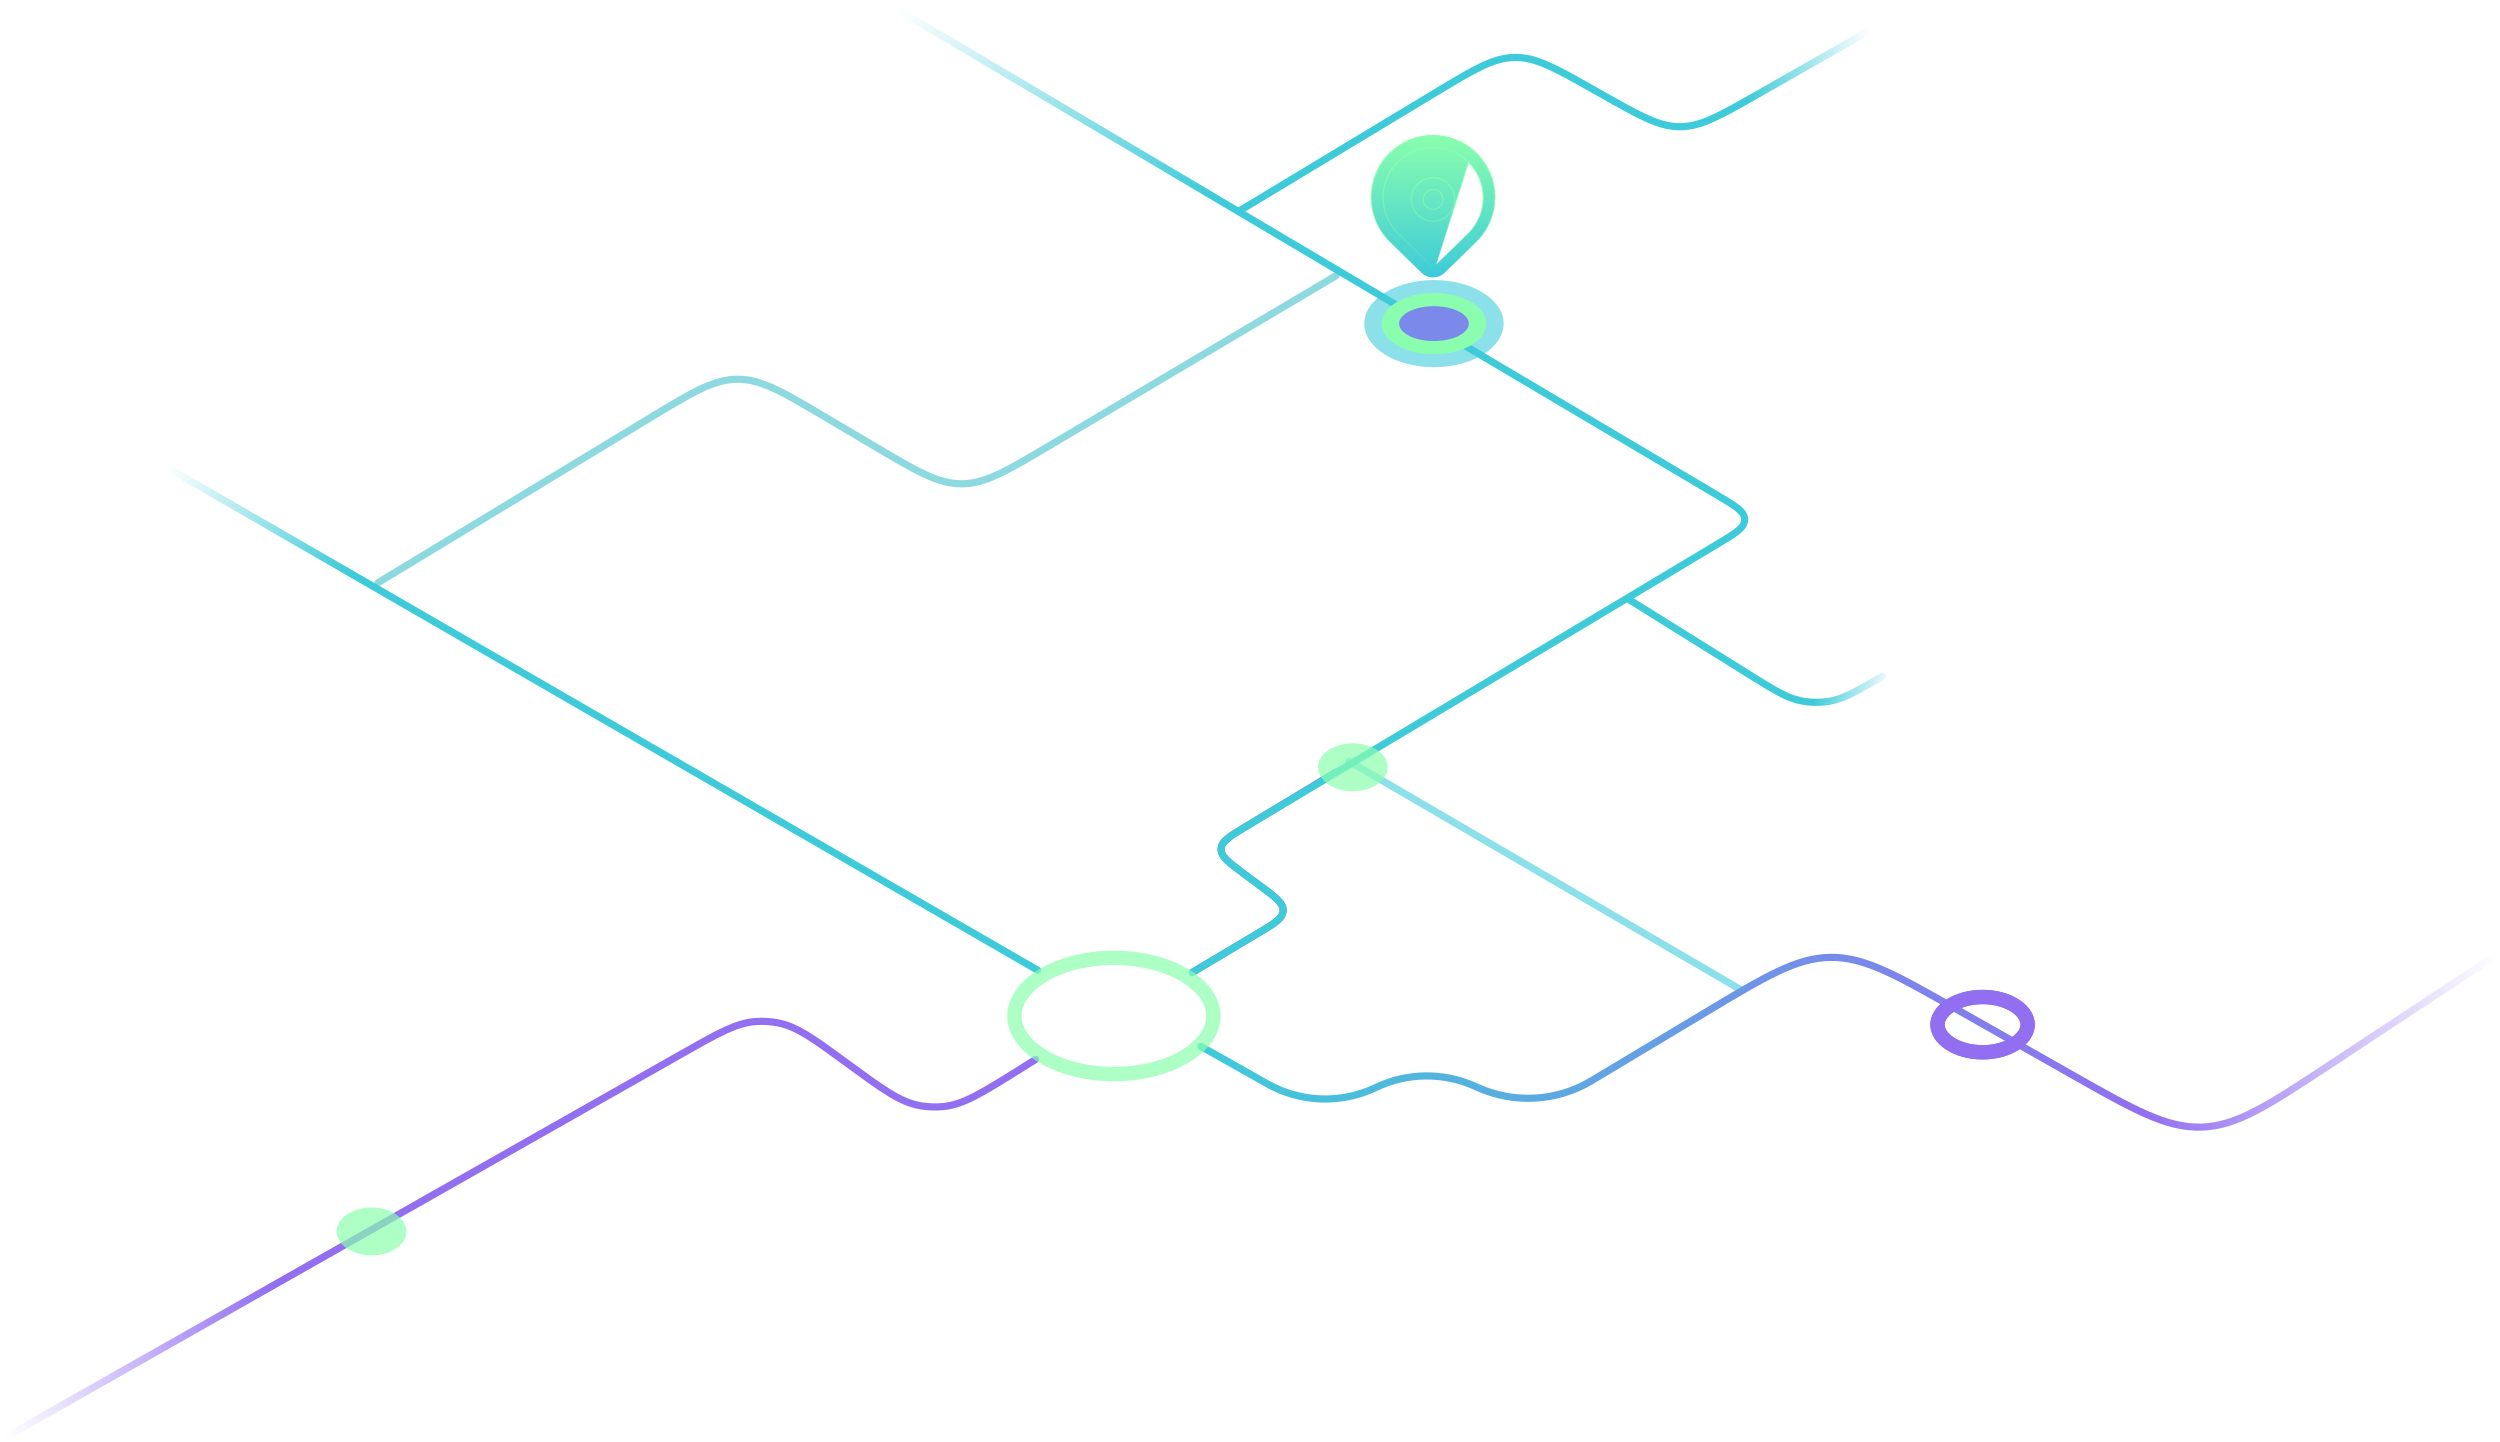 <svg width="697" height="402" viewBox="0 0 697 402" fill="none" xmlns="http://www.w3.org/2000/svg">
<g opacity="0.78">
<path d="M454.414 167.313L487.545 187.97C494.553 192.341 498.058 194.526 501.846 195.33C504.628 195.92 507.499 195.965 510.298 195.463C514.11 194.778 517.681 192.705 524.824 188.557V188.557" stroke="url(#paint0_linear_6_2007)" stroke-width="2" stroke-linecap="round"/>
<path opacity="0.6" d="M376.114 212.229L485.371 275.962" stroke="url(#paint1_linear_6_2007)" stroke-width="2" stroke-linecap="round"/>
<path d="M345.765 58.663L400.229 25.812C410.968 19.334 416.337 16.096 422.293 16.013C428.249 15.93 433.707 19.017 444.622 25.193L446.632 26.331C457.251 32.339 462.56 35.343 468.37 35.334C474.18 35.325 479.48 32.305 490.081 26.265L520.575 8.891" stroke="url(#paint2_linear_6_2007)" stroke-width="2" stroke-linecap="round"/>
<path d="M334.839 291.744L353.356 302.181C362.674 307.432 373.968 307.808 383.614 303.186V303.186C392.329 299.01 402.442 298.892 411.252 302.865L411.924 303.169C422.191 307.799 434.074 307.104 443.731 301.31L475.232 282.41C492.317 272.158 500.86 267.033 510.324 266.917C519.788 266.801 528.453 271.717 545.784 281.548L576.769 299.124C594.916 309.418 603.99 314.565 613.848 314.235C623.707 313.905 632.417 308.164 649.835 296.68L695.993 266.251" stroke="url(#paint3_linear_6_2007)" stroke-width="2" stroke-linecap="round"/>
<path d="M288.709 295.385L284.066 298.287C273.743 304.739 268.582 307.965 262.964 308.509C260.832 308.716 258.681 308.636 256.569 308.272C251.007 307.313 246.099 303.713 236.282 296.515V296.515C226.887 289.625 222.19 286.18 216.851 285.167C214.821 284.783 212.751 284.661 210.69 284.807C205.27 285.189 200.202 288.062 190.067 293.808L1 401" stroke="url(#paint4_linear_6_2007)" stroke-width="2" stroke-linecap="round"/>
<path opacity="0.6" d="M105.401 162.457L180.959 116.664C192.942 109.402 198.933 105.77 205.573 105.737C212.212 105.703 218.24 109.273 230.297 116.413L243.596 124.289C255.527 131.356 261.493 134.889 268.07 134.887C274.648 134.885 280.611 131.348 292.539 124.275L372.472 76.873" stroke="#0CADBD" stroke-width="2" stroke-linecap="round"/>
<path d="M289.316 270.5L46.524 130.287" stroke="url(#paint5_linear_6_2007)" stroke-width="2" stroke-linecap="round"/>
<path d="M332.411 271.106L350.638 260.248C355.297 257.472 357.627 256.084 357.736 253.947C357.845 251.81 355.669 250.192 351.317 246.955L346.831 243.62C342.502 240.401 340.338 238.792 340.441 236.661C340.543 234.531 342.853 233.138 347.471 230.351L372.472 215.264" stroke="#7246EC" stroke-width="2" stroke-linecap="round"/>
<path d="M332.411 271.106L350.638 260.248C355.297 257.472 357.627 256.084 357.736 253.947C357.845 251.81 355.669 250.192 351.317 246.956L346.863 243.644C342.522 240.416 340.351 238.801 340.457 236.667C340.563 234.533 342.884 233.143 347.525 230.362L478.709 151.755C483.848 148.676 486.417 147.137 486.412 144.864C486.406 142.591 483.829 141.064 478.675 138.01L247.434 1" stroke="url(#paint6_linear_6_2007)" stroke-width="2" stroke-linecap="round"/>
<path d="M338.302 283.246C338.302 287.316 335.6 291.322 330.547 294.416C325.527 297.489 318.466 299.455 310.56 299.455C302.654 299.455 295.593 297.489 290.574 294.416C285.52 291.322 282.818 287.316 282.818 283.246C282.818 279.176 285.52 275.17 290.574 272.076C295.593 269.002 302.654 267.037 310.56 267.037C318.466 267.037 325.527 269.002 330.547 272.076C335.6 275.17 338.302 279.176 338.302 283.246Z" stroke="#69FF97" stroke-opacity="0.44" stroke-width="4"/>
<g filter="url(#filter0_f_6_2007)">
<path d="M338.302 283.246C338.302 287.316 335.6 291.322 330.547 294.416C325.527 297.489 318.466 299.455 310.56 299.455C302.654 299.455 295.593 297.489 290.574 294.416C285.52 291.322 282.818 287.316 282.818 283.246C282.818 279.176 285.52 275.17 290.574 272.076C295.593 269.002 302.654 267.037 310.56 267.037C318.466 267.037 325.527 269.002 330.547 272.076C335.6 275.17 338.302 279.176 338.302 283.246Z" stroke="#69FF97" stroke-opacity="0.44" stroke-width="4"/>
</g>
<ellipse cx="377.189" cy="213.911" rx="9.712" ry="6.677" fill="#69FF97" fill-opacity="0.44"/>
<g filter="url(#filter1_f_6_2007)">
<ellipse cx="377.189" cy="213.911" rx="9.712" ry="6.677" fill="#69FF97" fill-opacity="0.44"/>
</g>
<ellipse cx="103.58" cy="343.337" rx="9.712" ry="6.677" fill="#69FF97" fill-opacity="0.44"/>
<g filter="url(#filter2_f_6_2007)">
<ellipse cx="103.58" cy="343.337" rx="9.712" ry="6.677" fill="#69FF97" fill-opacity="0.44"/>
</g>
<path d="M565.313 285.674C565.313 287.479 564.215 289.358 561.937 290.877C559.672 292.387 556.428 293.385 552.745 293.385C549.062 293.385 545.819 292.387 543.554 290.877C541.275 289.358 540.178 287.479 540.178 285.674C540.178 283.869 541.275 281.99 543.554 280.471C545.819 278.961 549.062 277.962 552.745 277.962C556.428 277.962 559.672 278.961 561.937 280.471C564.215 281.99 565.313 283.869 565.313 285.674Z" stroke="#7246EC" stroke-width="4"/>
<g filter="url(#filter3_f_6_2007)">
<path d="M565.313 285.674C565.313 287.479 564.215 289.358 561.937 290.877C559.672 292.387 556.428 293.385 552.745 293.385C549.062 293.385 545.819 292.387 543.554 290.877C541.275 289.358 540.178 287.479 540.178 285.674C540.178 283.869 541.275 281.99 543.554 280.471C545.819 278.961 549.062 277.962 552.745 277.962C556.428 277.962 559.672 278.961 561.937 280.471C564.215 281.99 565.313 283.869 565.313 285.674Z" stroke="#7246EC" stroke-width="4"/>
</g>
<ellipse cx="399.786" cy="90.226" rx="19.423" ry="12.14" fill="#07BCCE" fill-opacity="0.6"/>
<ellipse cx="399.786" cy="90.226" rx="14.568" ry="8.498" fill="#69FE97"/>
<g filter="url(#filter4_f_6_2007)">
<ellipse cx="399.786" cy="90.226" rx="14.568" ry="8.498" fill="#69FE97"/>
</g>
<ellipse cx="399.786" cy="90.226" rx="9.712" ry="4.856" fill="#5468E4"/>
<path d="M409.419 45.188C403.967 39.735 395.127 39.735 389.674 45.188C384.222 50.64 384.222 59.48 389.674 64.932C389.674 64.932 389.674 64.933 389.674 64.933L392.591 67.811C392.591 67.811 392.591 67.811 392.591 67.811C394.198 69.383 396.217 71.346 398.649 73.698C399.15 74.182 399.944 74.182 400.445 73.698L409.419 45.188ZM409.419 45.188C414.872 50.64 414.872 59.48 409.419 64.933C408.797 65.555 408.026 66.318 407.106 67.221C407.106 67.221 407.105 67.221 407.105 67.221L400.445 73.698L409.419 45.188ZM411.754 67.269L411.755 67.269C418.497 60.526 418.497 49.594 411.755 42.852C405.013 36.11 394.081 36.11 387.339 42.852C380.596 49.594 380.596 60.526 387.339 67.269L387.466 67.141L387.339 67.269C387.92 67.849 388.641 68.563 389.502 69.408L389.503 69.409L396.353 76.072L396.353 76.072C398.134 77.795 400.96 77.795 402.741 76.073C405.48 73.425 407.708 71.258 409.425 69.573L409.425 69.573L411.754 67.269ZM405.616 55.6C405.616 52.248 402.899 49.531 399.547 49.531C396.195 49.531 393.477 52.248 393.477 55.6C393.477 58.952 396.195 61.67 399.547 61.67C402.899 61.67 405.616 58.952 405.616 55.6ZM396.781 55.6C396.781 54.072 398.019 52.834 399.547 52.834C401.075 52.834 402.313 54.072 402.313 55.6C402.313 57.128 401.075 58.366 399.547 58.366C398.019 58.366 396.781 57.128 396.781 55.6Z" fill="url(#paint7_linear_6_2007)" stroke="url(#paint8_linear_6_2007)" stroke-width="0.36"/>
</g>
<defs>
<filter id="filter0_f_6_2007" x="276.818" y="261.037" width="67.484" height="44.419" filterUnits="userSpaceOnUse" color-interpolation-filters="sRGB">
<feFlood flood-opacity="0" result="BackgroundImageFix"/>
<feBlend mode="normal" in="SourceGraphic" in2="BackgroundImageFix" result="shape"/>
<feGaussianBlur stdDeviation="2" result="effect1_foregroundBlur_6_2007"/>
</filter>
<filter id="filter1_f_6_2007" x="363.477" y="203.234" width="27.423" height="21.354" filterUnits="userSpaceOnUse" color-interpolation-filters="sRGB">
<feFlood flood-opacity="0" result="BackgroundImageFix"/>
<feBlend mode="normal" in="SourceGraphic" in2="BackgroundImageFix" result="shape"/>
<feGaussianBlur stdDeviation="2" result="effect1_foregroundBlur_6_2007"/>
</filter>
<filter id="filter2_f_6_2007" x="89.868" y="332.66" width="27.423" height="21.354" filterUnits="userSpaceOnUse" color-interpolation-filters="sRGB">
<feFlood flood-opacity="0" result="BackgroundImageFix"/>
<feBlend mode="normal" in="SourceGraphic" in2="BackgroundImageFix" result="shape"/>
<feGaussianBlur stdDeviation="2" result="effect1_foregroundBlur_6_2007"/>
</filter>
<filter id="filter3_f_6_2007" x="530.178" y="267.962" width="45.135" height="35.423" filterUnits="userSpaceOnUse" color-interpolation-filters="sRGB">
<feFlood flood-opacity="0" result="BackgroundImageFix"/>
<feBlend mode="normal" in="SourceGraphic" in2="BackgroundImageFix" result="shape"/>
<feGaussianBlur stdDeviation="4" result="effect1_foregroundBlur_6_2007"/>
</filter>
<filter id="filter4_f_6_2007" x="377.219" y="73.728" width="45.135" height="32.995" filterUnits="userSpaceOnUse" color-interpolation-filters="sRGB">
<feFlood flood-opacity="0" result="BackgroundImageFix"/>
<feBlend mode="normal" in="SourceGraphic" in2="BackgroundImageFix" result="shape"/>
<feGaussianBlur stdDeviation="4" result="effect1_foregroundBlur_6_2007"/>
</filter>
<linearGradient id="paint0_linear_6_2007" x1="455.628" y1="166.706" x2="528.466" y2="187.95" gradientUnits="userSpaceOnUse">
<stop stop-color="#07BCCE"/>
<stop offset="0.74" stop-color="#07BCCE"/>
<stop offset="1" stop-color="#07BCCE" stop-opacity="0"/>
</linearGradient>
<linearGradient id="paint1_linear_6_2007" x1="377.998" y1="211.027" x2="494.554" y2="237.654" gradientUnits="userSpaceOnUse">
<stop stop-color="#07BCCE"/>
<stop offset="1" stop-color="#07BCCE"/>
</linearGradient>
<linearGradient id="paint2_linear_6_2007" x1="521.182" y1="8.891" x2="349.407" y2="58.056" gradientUnits="userSpaceOnUse">
<stop stop-color="#07BCCE" stop-opacity="0"/>
<stop offset="0.214" stop-color="#07BCCE"/>
<stop offset="1" stop-color="#07BCCE"/>
</linearGradient>
<linearGradient id="paint3_linear_6_2007" x1="335.446" y1="290.53" x2="695.993" y2="261.395" gradientUnits="userSpaceOnUse">
<stop stop-color="#07BCCE"/>
<stop offset="0.719" stop-color="#7246EC"/>
<stop offset="1" stop-color="#7246EC" stop-opacity="0"/>
</linearGradient>
<linearGradient id="paint4_linear_6_2007" x1="289.316" y1="295.385" x2="1.607" y2="401" gradientUnits="userSpaceOnUse">
<stop stop-color="#7246EC"/>
<stop offset="0.724" stop-color="#7246EC"/>
<stop offset="1" stop-color="#7246EC" stop-opacity="0"/>
</linearGradient>
<linearGradient id="paint5_linear_6_2007" x1="46.524" y1="130.287" x2="289.316" y2="271.107" gradientUnits="userSpaceOnUse">
<stop stop-color="#07BCCE" stop-opacity="0"/>
<stop offset="0.208" stop-color="#07BCCE"/>
<stop offset="1" stop-color="#07BCCE"/>
</linearGradient>
<linearGradient id="paint6_linear_6_2007" x1="252.29" y1="1.607" x2="368.83" y2="271.106" gradientUnits="userSpaceOnUse">
<stop stop-color="#07BCCE" stop-opacity="0"/>
<stop offset="0.28" stop-color="#07BCCE"/>
<stop offset="1" stop-color="#07BCCE"/>
</linearGradient>
<linearGradient id="paint7_linear_6_2007" x1="399.547" y1="37.975" x2="399.547" y2="77.184" gradientUnits="userSpaceOnUse">
<stop stop-color="#69FE97"/>
<stop offset="1" stop-color="#07BCCE"/>
</linearGradient>
<linearGradient id="paint8_linear_6_2007" x1="399.547" y1="37.975" x2="399.547" y2="77.184" gradientUnits="userSpaceOnUse">
<stop stop-color="#69FE97"/>
<stop offset="1" stop-color="#69FE97" stop-opacity="0"/>
</linearGradient>
</defs>
</svg>

